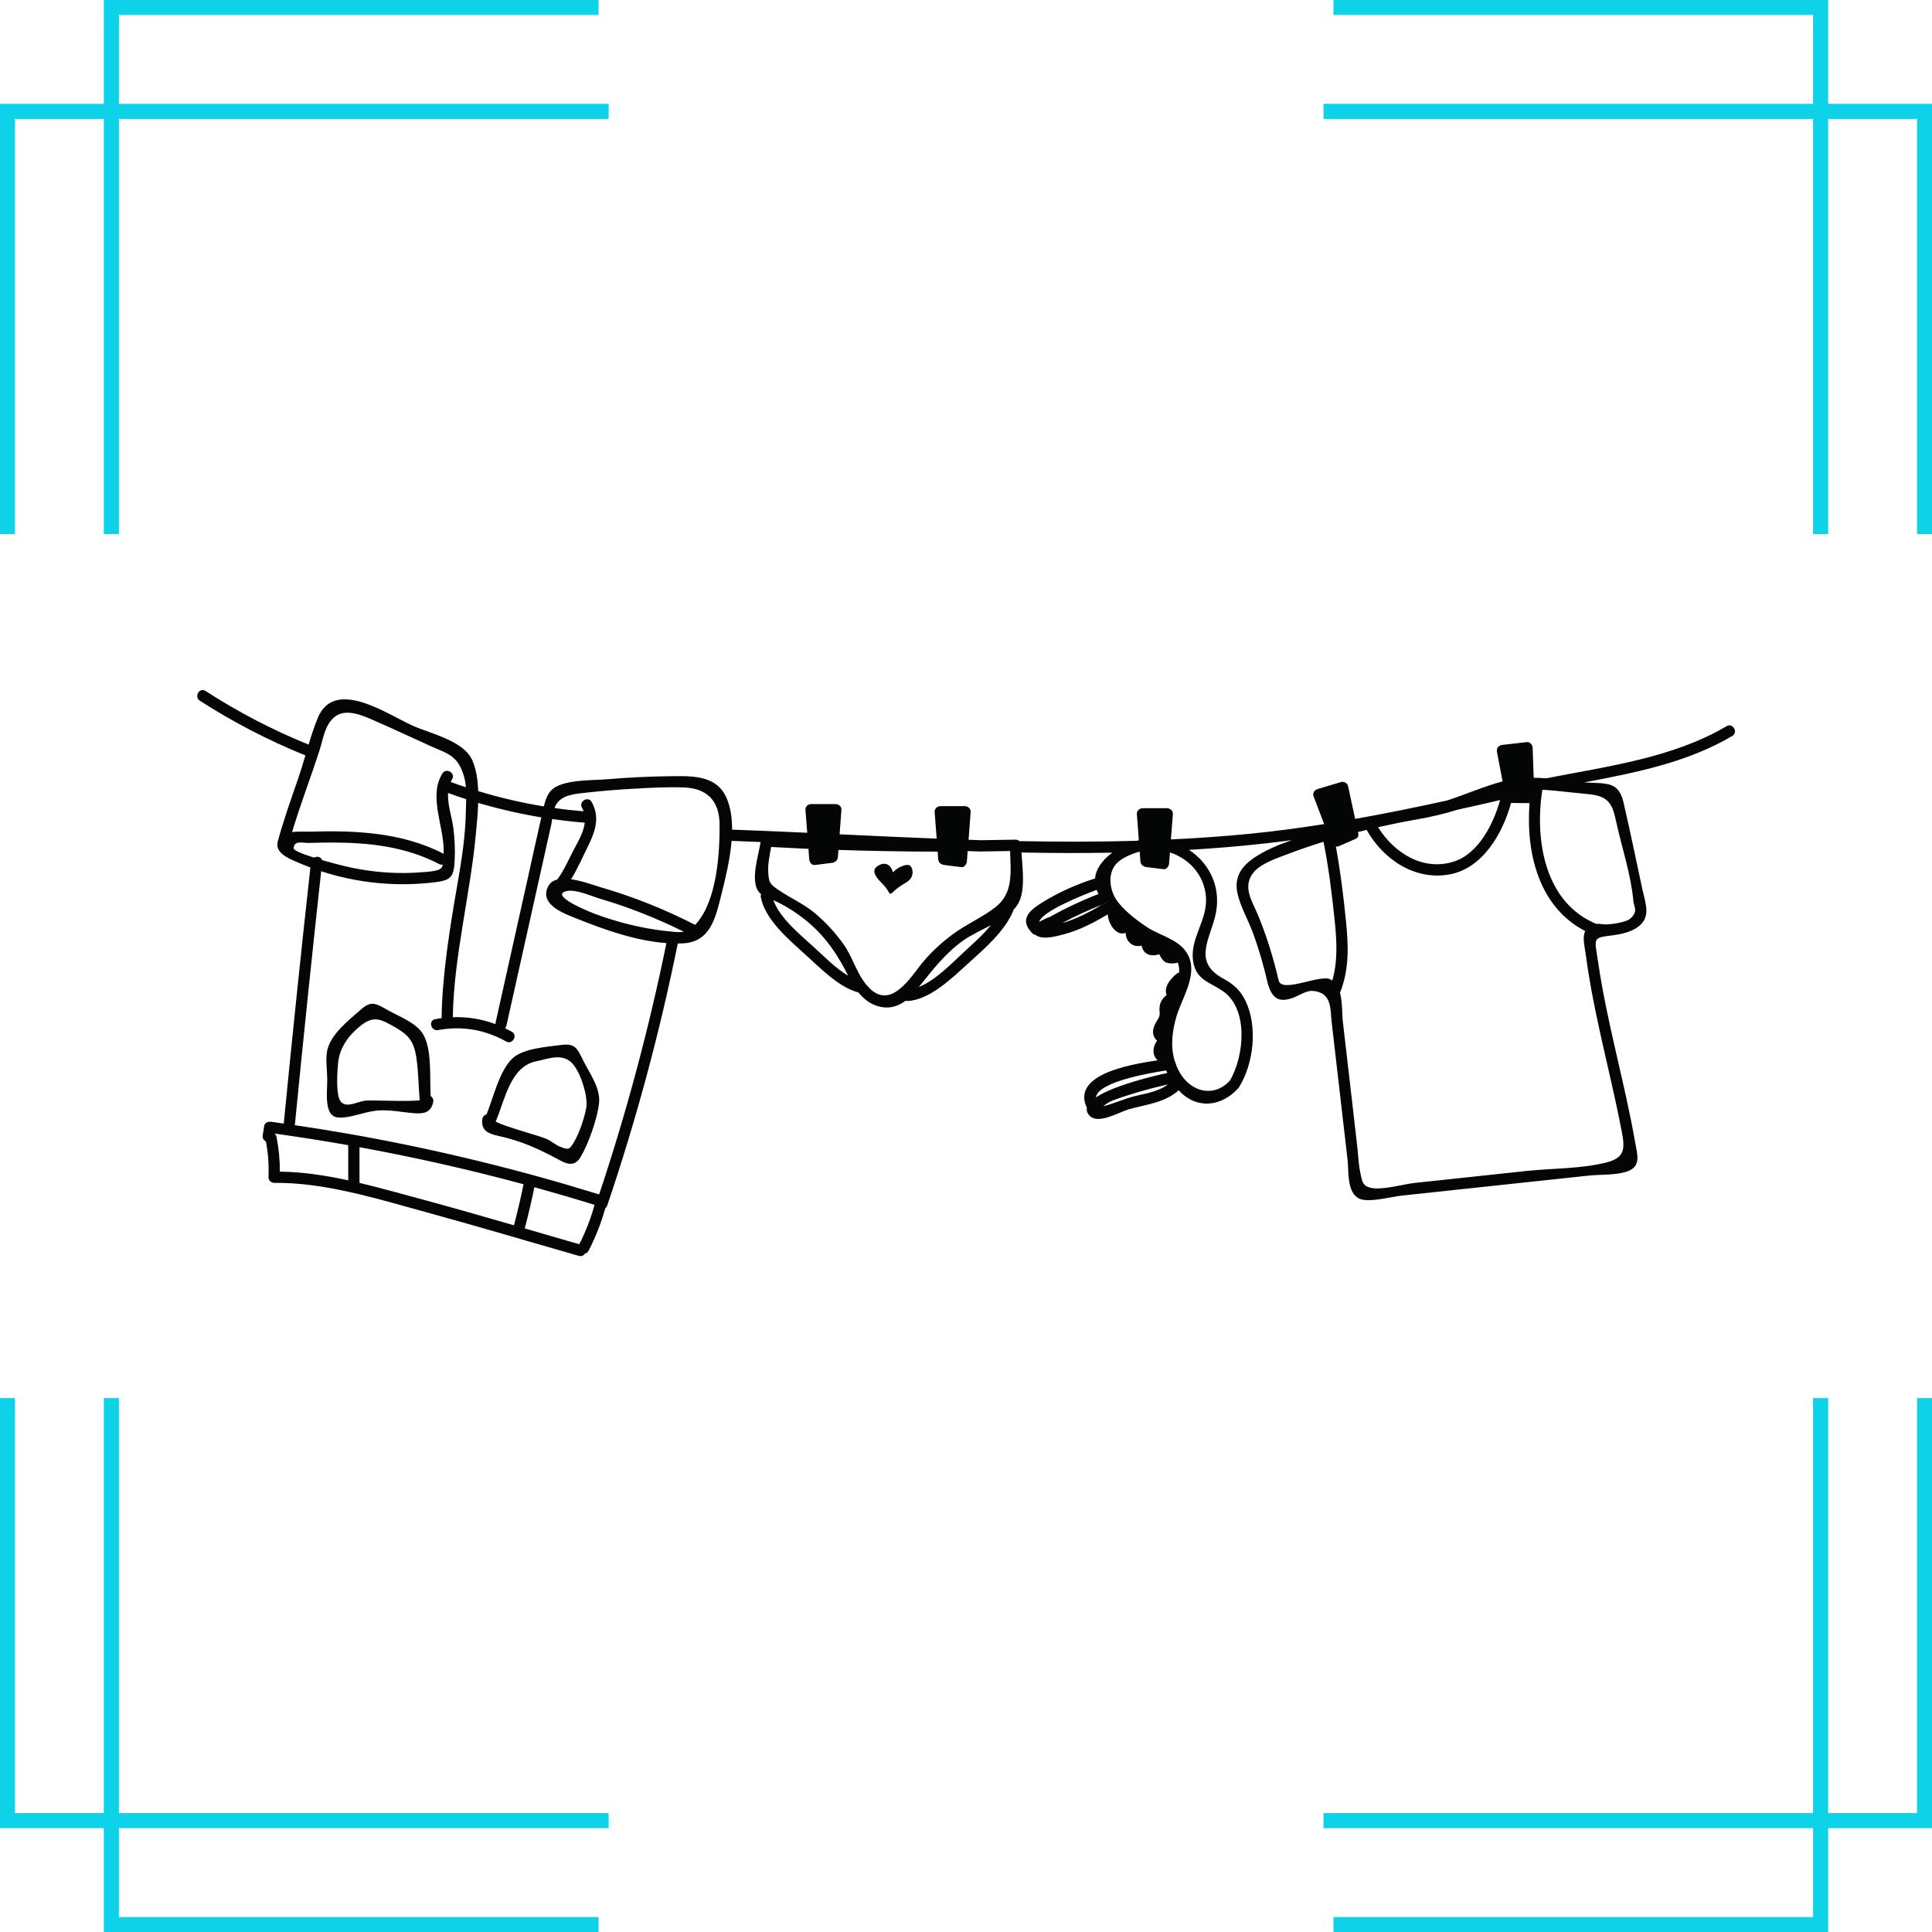 <svg xmlns="http://www.w3.org/2000/svg" xmlns:xlink="http://www.w3.org/1999/xlink" width="500" zoomAndPan="magnify" viewBox="0 0 375 375" height="500" preserveAspectRatio="xMidYMid meet" version="1.0"><defs><clipPath id="cac6a6acfb"><path d="M 38 133 L 337 133 L 337 243.938 L 38 243.938 Z M 38 133 " clip-rule="nonzero"/></clipPath></defs><rect x="-37.5" width="450" fill="#ffffff" y="-37.5" height="450" fill-opacity="1"/><rect x="-37.5" width="450" fill="#ffffff" y="-37.5" height="450" fill-opacity="1"/><rect x="-37.5" width="450" fill="#ffffff" y="-37.5" height="450" fill-opacity="1"/><path fill="#0ed3e8" d="M 0 103.66 L 0 20.152 L 118.137 20.152 L 118.137 23.086 L 2.902 23.086 L 2.902 103.66 Z M 256.895 20.152 L 375 20.152 L 375 103.66 L 372.098 103.66 L 372.098 23.086 L 256.895 23.086 Z M 375 271.371 L 375 354.848 L 256.895 354.848 L 256.895 351.914 L 372.098 351.914 L 372.098 271.371 Z M 118.137 354.848 L 0 354.848 L 0 271.371 L 2.902 271.371 L 2.902 351.914 L 118.137 351.914 Z M 118.137 354.848 " fill-opacity="1" fill-rule="nonzero"/><path fill="#0ed3e8" d="M 20.152 103.66 L 20.152 0 L 116.18 0 L 116.18 2.902 L 23.086 2.902 L 23.086 103.66 Z M 258.82 0 L 354.848 0 L 354.848 103.66 L 351.914 103.66 L 351.914 2.902 L 258.82 2.902 Z M 354.848 271.371 L 354.848 375 L 258.82 375 L 258.82 372.098 L 351.914 372.098 L 351.914 271.371 Z M 116.18 375 L 20.152 375 L 20.152 271.371 L 23.086 271.371 L 23.086 372.098 L 116.18 372.098 Z M 116.18 375 " fill-opacity="1" fill-rule="nonzero"/><path fill="#040606" d="M 113.785 215.074 C 113.422 217.02 112.477 219.859 111.484 221.543 C 110.5 223.223 110.371 223.223 108.707 222.574 C 107.922 222.266 107.168 221.617 106.41 221.219 C 105.012 220.48 97.973 218.723 96.199 217.688 C 96.23 217.648 96.25 217.609 96.27 217.559 C 98.02 213.395 99.094 207.012 104.039 206.004 C 106.371 205.531 109.074 204.348 111.02 206.34 C 112.723 208.098 114.18 212.883 113.785 215.074 Z M 113.23 205.898 C 111.973 203.371 111.633 202.473 108.848 202.836 C 106.23 203.184 101.699 203.488 99.605 205.312 C 96.977 207.613 95.75 213.102 94.441 216.297 C 94.027 216.414 93.664 216.738 93.605 217.281 C 93.379 219.484 94.805 220.055 96.691 220.469 C 101.305 221.477 104.598 223.016 108.699 225.227 C 110.359 226.125 111.672 226.309 112.711 224.547 C 114.238 221.98 115.879 217.281 116.262 214.285 C 116.656 211.285 114.512 208.473 113.23 205.898 " fill-opacity="1" fill-rule="nonzero"/><path fill="#040606" d="M 70.895 213.633 C 68.977 213.918 66.551 215.516 65.773 213.062 C 65.262 211.422 65.457 207.84 65.637 206.191 C 65.973 203.25 67.719 200.895 70.023 199.07 C 72.559 197.055 73.973 197.848 76.594 199.336 C 79.227 200.836 80.34 202.027 80.82 205.324 C 81.203 207.898 81.23 210.582 81.43 213.18 C 81.438 213.316 81.469 213.434 81.516 213.543 C 79.543 213.887 71.871 213.484 70.895 213.633 Z M 83.594 212.754 C 83.375 209.211 83.867 204.16 82.297 201.051 C 81.066 198.586 77.543 197.359 75.301 196.09 C 72.941 194.746 72.078 194.156 70.023 195.969 C 67.711 198.004 64.094 200.805 63.492 204 C 63.188 205.648 63.48 207.586 63.512 209.238 C 63.551 210.988 63.254 213.188 63.66 214.875 C 64.043 216.465 64.82 217.039 66.512 216.918 C 68.852 216.738 71.133 215.684 73.555 215.535 C 75.914 215.398 78.027 215.895 80.367 216.07 C 82.266 216.219 83.621 215.98 84.086 213.926 C 84.203 213.395 83.957 212.98 83.594 212.754 " fill-opacity="1" fill-rule="nonzero"/><path fill="#040606" d="M 215.168 174.883 C 215.047 175.07 214.871 175.23 214.613 175.328 C 214.555 175.348 214.508 175.367 214.449 175.398 C 214.418 175.367 214.398 175.348 214.391 175.32 C 214.598 175.199 214.793 175.078 215 174.961 C 215.059 174.934 215.117 174.902 215.168 174.883 " fill-opacity="1" fill-rule="nonzero"/><path fill="#040606" d="M 215.168 174.883 C 215.047 175.07 214.871 175.23 214.613 175.328 C 214.555 175.348 214.508 175.367 214.449 175.398 C 214.262 175.465 214.082 175.535 213.898 175.605 C 214.066 175.516 214.23 175.418 214.391 175.32 C 214.598 175.199 214.793 175.078 215 174.961 C 215.059 174.934 215.117 174.902 215.168 174.883 " fill-opacity="1" fill-rule="nonzero"/><path fill="#040606" d="M 215.168 174.883 C 215.047 175.07 214.871 175.23 214.613 175.328 C 214.555 175.348 214.508 175.367 214.449 175.398 C 214.262 175.465 214.082 175.535 213.898 175.605 C 214.066 175.516 214.23 175.418 214.391 175.32 C 214.598 175.199 214.793 175.078 215 174.961 C 215.059 174.934 215.117 174.902 215.168 174.883 " fill-opacity="1" fill-rule="nonzero"/><g clip-path="url(#cac6a6acfb)"><path fill="#040606" d="M 308.535 154.172 C 312.406 154.578 313 156.234 313.734 159.648 C 314.809 164.562 316.566 169.754 317.02 174.766 C 317.156 176.227 318.004 176.797 316.512 178.238 C 315.652 179.066 312.703 179.402 311.828 179.434 C 311.258 179.441 310.5 179.273 309.812 179.312 C 309.801 179.312 309.801 179.312 309.801 179.312 C 299.828 175.16 297.883 163.121 299.34 153.434 C 299.348 153.383 299.348 153.344 299.359 153.297 L 299.887 153.324 L 299.918 153.324 C 300.488 153.355 301.078 153.402 301.668 153.461 C 303.961 153.699 306.25 153.934 308.535 154.172 Z M 313.48 213.328 C 313.953 215.477 314.406 217.637 314.816 219.809 C 315.445 223.105 315.27 224.742 311.82 225.633 C 306.941 226.875 301.227 226.758 296.23 227.289 C 291.324 227.812 286.426 228.344 281.516 228.867 C 279.207 229.113 276.895 229.363 274.594 229.605 C 272.441 229.832 268.066 231.117 265.934 230.523 C 264.418 230.113 264.379 229.223 264.023 227.547 C 263.68 225.918 263.629 224.18 263.441 222.52 C 263.156 220.016 262.863 217.5 262.578 214.996 C 261.93 209.41 261.289 203.836 260.641 198.25 C 260.473 196.789 260.59 194.531 260.09 192.703 C 261.93 188.145 261.73 183.488 261.242 178.652 C 260.75 173.848 260.168 169.062 259.293 164.316 C 259.508 164.344 259.746 164.305 259.98 164.195 C 261.023 163.746 262.066 163.289 263.102 162.836 C 263.629 162.598 263.758 162.145 263.609 161.719 C 263.621 161.68 263.609 161.633 263.602 161.59 C 263.59 161.562 263.59 161.531 263.582 161.504 C 264.141 161.348 264.699 161.207 265.262 161.078 C 268.457 166.762 274.527 170.918 281.262 169.742 C 287.664 168.629 291.629 161.957 293.293 155.848 C 293.301 155.859 293.32 155.859 293.34 155.859 C 294.48 155.867 295.609 155.879 296.742 155.887 C 296.789 155.887 296.84 155.887 296.887 155.879 C 296.133 165.602 298.719 176.098 307.688 180.715 C 307.07 182.02 307.609 183.824 307.824 185.461 C 309.062 194.875 311.465 204.062 313.48 213.328 Z M 258.598 190.316 C 258.477 190.227 258.336 190.148 258.203 190.078 C 256.164 189.094 248.918 192.801 248.191 190.355 C 247.176 185.953 245.852 181.652 244.117 177.477 C 243.047 174.902 241.02 172.031 243.398 169.238 C 244.797 167.602 247.863 166.562 249.754 165.848 C 252.113 164.949 254.492 164.129 256.891 163.387 C 257.906 168.43 258.523 173.543 259.059 178.652 C 259.469 182.648 259.688 186.508 258.598 190.316 Z M 275.039 159.047 C 277.75 158.574 280.348 157.961 282.906 157.164 C 282.922 157.164 282.953 157.152 282.984 157.145 C 285.719 156.551 288.453 155.93 291.176 155.289 C 289.828 160.102 286.926 165.602 282.402 167.156 C 276.336 169.238 270.613 165.59 267.484 160.555 C 269.984 159.996 272.5 159.492 275.039 159.047 Z M 234.098 174.844 C 234.078 178.961 230.871 182.473 231.602 186.688 C 232.211 190.215 234.719 190.582 237.312 192.34 C 242.457 195.832 241.484 205.176 238.688 209.785 C 235.59 213.09 231.188 211.965 229.012 208.223 C 228.707 207.711 228.461 207.188 228.266 206.656 C 228.168 206.43 228.09 206.203 228.027 205.977 C 227.164 203.211 227.488 200.293 228.312 197.422 C 229.328 193.879 232.27 189.703 230.844 185.926 C 229.535 182.43 225.375 181.781 222.57 179.918 C 220.633 178.621 217.961 176.602 216.66 174.609 C 215.402 172.691 214.949 169.617 216.621 167.719 C 217.625 166.586 219.484 165.805 220.871 165.391 C 220.898 165.383 220.93 165.371 220.957 165.363 C 221.047 165.34 221.125 165.312 221.215 165.301 L 221.215 165.383 C 221.266 165.984 221.305 166.598 221.352 167.195 C 221.391 167.621 221.617 167.918 221.914 168.086 C 221.914 168.094 221.922 168.094 221.93 168.094 C 222.07 168.191 222.246 168.262 222.445 168.293 C 223.574 168.43 224.695 168.57 225.828 168.707 C 226.438 168.785 226.879 168.145 226.918 167.613 C 226.977 166.891 227.027 166.18 227.086 165.461 C 231.027 166.723 234.117 170.246 234.098 174.844 Z M 220.594 212.676 C 218.383 213.188 216.316 214.184 214.137 214.727 C 214.172 214.688 214.223 214.656 214.27 214.617 C 214.91 214.086 215.629 213.691 216.434 213.445 C 217.457 213.027 218.52 212.723 219.57 212.391 C 221.93 211.648 224.32 211.016 226.73 210.477 C 224.93 211.797 222.809 212.172 220.594 212.676 Z M 212.707 213.008 C 213.141 210.02 222.648 208.355 226.355 207.773 C 226.426 207.938 226.496 208.105 226.574 208.262 C 224.527 208.707 216.355 210.562 212.707 213.008 Z M 214.613 175.328 C 214.555 175.348 214.508 175.367 214.449 175.398 C 214.262 175.465 214.082 175.535 213.898 175.605 C 212.336 176.523 210.75 177.398 209.09 178.109 C 208.133 178.523 207.172 178.891 206.168 179.168 C 208.676 177.824 211.242 176.641 213.898 175.605 C 214.066 175.516 214.23 175.418 214.391 175.32 C 214.598 175.199 214.793 175.078 215 174.961 C 215.059 174.934 215.117 174.902 215.168 174.883 C 215.047 175.07 214.871 175.23 214.613 175.328 Z M 203.316 178.129 C 202.785 178.398 202.223 178.633 201.715 178.922 C 202.184 176.926 210.23 173.699 212.863 172.723 C 212.965 172.988 213.07 173.266 213.207 173.531 C 209.926 174.805 206.746 176.305 203.68 178.023 C 203.562 178.031 203.441 178.07 203.316 178.129 Z M 193.148 176.137 C 190.57 178.121 187.445 179.453 184.816 181.426 C 182.508 183.164 180.414 185.078 178.641 187.363 C 176.133 190.613 172.387 196.238 168.207 191.191 L 168.199 191.184 C 168.07 191.047 167.961 190.906 167.844 190.742 C 167.832 190.742 167.832 190.742 167.832 190.73 C 167.812 190.703 167.793 190.672 167.766 190.641 C 166.121 188.395 165.355 185.562 163.723 183.262 C 162.117 181.012 160.23 178.969 158.117 177.203 C 155.965 175.406 153.445 174.332 151.164 172.781 C 149.445 171.617 149.207 171.352 149.109 169.121 C 149.039 167.633 149.395 165.965 149.672 164.402 C 152.09 164.531 154.5 164.652 156.918 164.762 C 156.969 165.441 157.027 166.121 157.074 166.805 C 157.113 167.336 157.547 167.977 158.168 167.898 C 159.285 167.762 160.418 167.613 161.539 167.473 C 161.738 167.441 161.914 167.383 162.051 167.285 C 162.062 167.285 162.062 167.277 162.062 167.277 C 162.363 167.117 162.602 166.812 162.633 166.379 C 162.672 165.906 162.699 165.43 162.738 164.969 C 169.16 165.184 175.574 165.293 181.992 165.301 C 182.035 165.797 182.066 166.297 182.102 166.793 C 182.141 167.227 182.379 167.535 182.684 167.699 C 182.695 167.699 182.695 167.711 182.703 167.711 C 182.793 167.75 182.879 167.789 182.977 167.809 C 183.047 167.828 183.105 167.879 183.195 167.887 C 184.324 168.027 185.445 168.164 186.578 168.312 C 187.188 168.391 187.629 167.742 187.672 167.215 C 187.719 166.578 187.77 165.926 187.816 165.281 C 187.816 165.254 187.816 165.223 187.828 165.195 C 188.652 165.223 189.48 165.242 190.305 165.273 L 190.336 165.273 C 192.242 165.254 194.152 165.223 196.059 165.184 C 196.059 165.273 196.059 165.352 196.066 165.43 C 196.195 169.508 196.668 173.445 193.148 176.137 Z M 187.078 184.812 C 184.938 186.805 181.602 190.277 178.348 191.578 C 181.09 188.203 183.391 185.078 187.059 182.48 C 188.465 181.496 190.441 180.586 192.34 179.578 C 190.699 181.574 188.652 183.348 187.078 184.812 Z M 157.84 183.715 C 155.285 181.395 151.391 178.238 150.105 174.727 C 150.297 174.805 150.477 174.883 150.652 174.973 C 152.977 176.098 155.129 177.508 157.074 179.188 C 160.43 182.078 162.699 185.5 164.629 189.398 C 162.098 187.879 159.699 185.391 157.84 183.715 Z M 135.184 179.234 C 135.094 179.336 135.016 179.422 134.926 179.512 C 128.996 176.48 122.852 174.016 116.449 172.168 C 115.27 171.824 112.977 170.957 110.844 170.66 C 112.043 168.738 112.977 166.578 113.953 164.621 C 115.426 161.641 116.586 158.82 114.844 155.672 C 114.168 154.438 112.281 155.543 112.957 156.777 C 113.086 157.012 113.191 157.242 113.273 157.477 C 111.387 157.32 109.508 157.113 107.637 156.836 C 107.695 156.668 107.754 156.512 107.836 156.363 C 108.945 154.16 111.934 154.062 114.129 153.816 C 117.098 153.492 120.086 153.246 123.078 153.086 C 126.312 152.91 129.617 152.711 132.863 152.852 C 137.316 153.047 139.617 155.516 139.668 159.965 C 139.727 165.707 139.117 174.773 135.184 179.234 Z M 129.934 180.781 C 128.184 180.617 126.43 180.34 124.699 180.004 C 121.543 179.375 118.438 178.484 115.426 177.359 C 114.297 176.945 106.43 173.738 110.027 172.949 C 111.797 172.566 114.816 173.957 116.559 174.469 C 122.145 176.117 127.531 178.27 132.746 180.855 C 131.969 181 131.102 180.902 129.934 180.781 Z M 116.293 231.836 C 101.02 227.102 85.492 223.301 69.777 220.449 C 69.051 220.32 68.332 220.195 67.605 220.066 C 64.152 219.465 60.688 218.902 57.227 218.398 C 58.84 201.961 60.539 185.531 62.34 169.109 C 69.43 171.422 77.012 172.16 84.438 171.242 C 87.508 170.859 88.078 170.246 88.246 167.109 C 88.363 164.988 88.266 162.855 88 160.754 C 87.723 158.633 86.848 156.176 86.965 153.914 C 88.137 154.34 89.305 154.746 90.484 155.117 C 90.477 155.938 90.445 156.738 90.426 157.477 C 90.34 162.184 89.621 166.852 88.812 171.488 C 87.406 179.551 85.797 189.332 85.719 197.547 L 85.719 197.625 C 85.293 197.676 84.879 197.746 84.457 197.824 C 83.07 198.09 83.66 200.203 85.039 199.938 C 89.641 199.078 94.156 199.848 98.246 202.156 C 99.465 202.848 100.566 200.953 99.348 200.262 C 98.906 200.016 98.461 199.781 98.02 199.562 C 98.156 199.441 98.254 199.266 98.305 199.039 C 101.184 186.102 104.078 173.16 106.961 160.223 C 107.047 159.836 107.109 159.402 107.188 158.969 C 109.27 159.273 111.375 159.512 113.488 159.688 C 113.5 159.688 113.5 159.688 113.508 159.688 C 113.273 161.68 112.012 163.664 111.121 165.41 C 110.227 167.148 109.359 169.129 108.148 170.73 L 108.141 170.73 C 107.352 170.926 106.734 171.352 106.371 172.102 C 104.637 175.605 109.555 177.34 111.809 178.25 C 117.227 180.418 123.344 182.617 129.352 183.055 C 125.977 199.57 121.633 215.852 116.293 231.836 Z M 112.438 241.508 C 108.906 240.488 105.387 239.465 101.855 238.438 C 102.551 235.793 103.184 233.129 103.723 230.438 C 107.629 231.523 111.523 232.656 115.398 233.863 C 114.672 236.512 113.707 239.02 112.438 241.508 Z M 99.762 237.828 C 93.73 236.09 87.703 234.352 81.656 232.723 C 77.789 231.688 73.809 230.555 69.777 229.598 L 69.777 222.672 C 80.484 224.625 91.105 227.02 101.621 229.863 C 101.078 232.539 100.449 235.191 99.762 237.828 Z M 67.59 229.102 C 63.188 228.145 58.723 227.457 54.316 227.418 C 54.336 225.125 54.117 222.938 53.668 220.66 C 53.609 220.352 53.449 220.133 53.254 220.016 C 58.055 220.688 62.832 221.438 67.59 222.277 Z M 56.992 164.629 C 57.148 163.043 58.582 163.652 60.012 163.613 C 61.496 163.566 62.98 163.535 64.473 163.535 C 71.684 163.547 78.754 164.324 85.234 167.711 C 85.48 167.84 85.727 167.867 85.953 167.82 C 85.746 168.766 85.109 169.012 82.934 169.219 C 81.43 169.355 79.914 169.438 78.398 169.449 C 74.715 169.469 71.035 169.051 67.438 168.242 C 66.875 168.113 64.711 167.582 62.508 166.941 C 62.34 166.297 61.523 166.141 60.945 166.457 C 58.781 165.785 56.949 165.074 56.992 164.629 Z M 62.027 145.605 C 62.449 144.316 62.715 142.875 63.234 141.609 C 65.125 137.062 68.656 138.141 71.949 139.559 C 75.871 141.258 79.75 143.082 83.652 144.848 C 86.977 146.336 89.02 146.637 90.172 151.121 C 90.301 151.648 90.391 152.219 90.426 152.801 C 89.434 152.477 88.453 152.141 87.469 151.773 C 87.555 151.586 87.645 151.422 87.754 151.242 C 88.492 150.047 86.602 148.941 85.867 150.137 C 83.062 154.676 86.316 160.605 86.109 165.547 C 86.109 165.602 86.109 165.66 86.102 165.707 C 77.969 161.531 68.977 161.16 60.012 161.426 C 59.156 161.445 57.875 161.348 56.695 161.504 C 58.297 156.148 60.316 150.926 62.027 145.605 Z M 92.324 162.242 C 92.512 160.34 92.75 158.102 92.816 155.84 C 96.848 157.031 100.93 157.961 105.07 158.652 C 104.156 162.629 103.289 166.617 102.406 170.613 C 100.34 179.887 98.266 189.172 96.199 198.457 C 96.172 198.574 96.172 198.684 96.18 198.785 C 93.523 197.785 90.742 197.332 87.898 197.441 C 88.027 186.113 91.285 173.453 92.324 162.242 Z M 335.125 140.953 C 324.73 147.098 312.008 148.746 300.094 151.074 L 300.066 151.074 C 299.27 151.004 298.48 150.965 297.695 150.965 C 297.617 149.023 297.547 147.078 297.48 145.133 C 297.461 144.59 296.996 143.969 296.387 144.039 C 294.797 144.215 293.203 144.402 291.617 144.582 C 290.871 144.668 290.418 145.211 290.566 145.973 C 290.918 147.879 291.285 149.773 291.648 151.668 C 287.949 152.664 284.516 154.18 280.918 155.367 C 280.918 155.367 280.918 155.367 280.91 155.367 C 274.969 156.668 269.02 157.891 263.031 158.949 C 262.566 156.816 262.117 154.695 261.656 152.566 C 261.535 151.992 260.855 151.637 260.316 151.793 C 258.781 152.246 257.238 152.711 255.703 153.164 C 255.184 153.324 254.73 153.945 254.945 154.508 C 255.633 156.324 256.324 158.141 257.012 159.957 C 252.219 160.715 247.422 161.355 242.605 161.832 C 237.508 162.332 232.398 162.695 227.273 162.934 C 227.402 161.285 227.527 159.629 227.656 157.969 C 227.695 157.379 227.113 156.875 226.562 156.875 L 221.758 156.875 C 221.195 156.875 220.625 157.379 220.664 157.969 C 220.789 159.688 220.918 161.395 221.047 163.102 C 220.91 163.121 220.762 163.152 220.625 163.199 C 213.043 163.418 205.449 163.406 197.848 163.262 C 197.652 163.082 197.406 162.977 197.133 162.977 C 194.926 163.023 192.727 163.062 190.523 163.082 L 190.305 163.082 C 189.527 163.055 188.77 163.023 187.996 162.996 C 188.129 161.188 188.27 159.371 188.406 157.566 C 188.445 156.984 187.867 156.473 187.316 156.473 L 182.508 156.473 C 181.945 156.473 181.375 156.973 181.414 157.566 C 181.555 159.305 181.68 161.039 181.809 162.777 C 175.523 162.527 169.238 162.234 162.965 161.938 C 163.086 160.34 163.203 158.75 163.32 157.164 C 163.371 156.57 162.789 156.066 162.23 156.066 L 157.43 156.066 C 156.867 156.066 156.289 156.559 156.336 157.164 C 156.457 158.652 156.562 160.141 156.68 161.641 C 151.812 161.414 146.945 161.207 142.098 161.031 C 142.109 158.859 141.824 156.785 141.074 155 C 139.098 150.246 133.973 150.621 129.598 150.672 C 125.793 150.719 121.988 150.906 118.188 151.23 C 115.199 151.488 111.465 151.301 108.641 152.379 C 106.586 153.164 106.035 154.586 105.562 156.52 C 101.254 155.82 97.008 154.824 92.816 153.551 C 92.75 151.422 92.445 149.367 91.707 147.633 C 90.066 143.762 83.543 142.41 80.07 140.84 C 75.176 138.633 64.906 131.441 61.66 139.391 C 60.984 141.051 60.422 142.773 59.902 144.523 C 52.898 141.691 46.242 138.219 39.891 134.113 C 38.699 133.355 37.609 135.25 38.789 136.008 C 45.289 140.191 52.113 143.723 59.281 146.625 C 58.84 148.086 58.406 149.547 57.926 150.965 C 56.512 155.07 55.035 159.176 53.895 163.379 C 53.887 163.438 53.871 163.488 53.871 163.535 C 53.867 163.547 53.867 163.555 53.867 163.566 L 53.867 163.605 C 53.852 163.625 53.852 163.652 53.852 163.684 C 53.551 165.766 56.539 166.852 57.965 167.461 C 58.723 167.789 59.48 168.094 60.246 168.379 C 58.418 184.938 56.695 201.504 55.074 218.082 C 54.258 217.965 53.449 217.848 52.633 217.738 C 52.105 217.668 51.395 217.867 51.289 218.508 C 51.188 219.117 51.09 219.73 50.992 220.34 C 50.895 220.914 51.207 221.359 51.621 221.566 C 52.055 223.883 52.211 226.145 52.113 228.504 C 52.094 229.094 52.633 229.605 53.207 229.598 C 57.957 229.539 62.805 230.258 67.59 231.316 C 68.32 231.473 69.039 231.641 69.758 231.809 C 74.152 232.852 78.5 234.137 82.688 235.281 C 88.188 236.793 93.684 238.359 99.172 239.949 C 99.867 240.145 100.566 240.352 101.266 240.562 C 104.965 241.625 108.66 242.703 112.359 243.766 C 112.891 243.914 113.305 243.688 113.52 243.32 C 113.805 243.281 114.07 243.113 114.238 242.781 C 115.613 240.105 116.695 237.371 117.492 234.492 C 117.66 234.363 117.809 234.176 117.883 233.93 C 123.512 217.305 128.074 200.352 131.555 183.133 C 131.848 183.133 132.137 183.125 132.43 183.113 C 137.898 182.906 138.871 178.18 140.023 173.621 C 140.77 170.633 141.703 166.883 142 163.211 C 143.875 163.281 145.746 163.359 147.633 163.438 C 147.219 166.102 145.637 170.789 147.199 173.008 C 147.348 173.219 147.527 173.402 147.723 173.551 C 147.652 173.719 147.633 173.918 147.672 174.133 C 148.5 178.535 153.191 182.441 156.297 185.262 C 159.055 187.75 162.84 191.688 166.625 192.633 L 166.637 192.645 C 167.805 194.098 169.301 195.191 171.277 195.496 C 173.004 195.754 174.492 195.203 175.77 194.242 C 175.781 194.242 175.781 194.242 175.781 194.242 C 175.898 194.281 176.016 194.305 176.152 194.293 C 180.52 194.098 184.898 189.723 187.945 186.98 C 190.914 184.297 195.234 180.625 196.766 176.531 C 197.07 176.215 197.336 175.879 197.551 175.523 C 199.086 173.066 198.469 168.656 198.27 165.469 C 204.152 165.59 210.023 165.609 215.883 165.5 C 213.789 167.09 212.699 168.766 212.551 170.504 C 208.902 171.668 205.391 173.227 202.137 175.27 C 199.668 176.809 197.836 178.543 200.363 181.141 C 200.562 181.336 200.777 181.434 200.984 181.453 C 202.344 182.559 205.215 181.68 206.629 181.309 C 209.617 180.516 212.363 179.039 215.02 177.488 C 215.129 179.461 216.789 181.781 218.48 181.051 C 218.48 181.102 218.492 181.141 218.492 181.168 C 218.539 181.832 218.727 182.402 219.18 182.887 C 219.867 183.637 220.73 183.734 221.59 183.555 C 221.688 184.129 221.945 184.664 222.492 185.047 C 223.23 185.57 224.164 185.449 225.051 185.242 C 225.215 185.699 225.512 186.113 225.836 186.48 C 225.867 186.508 225.895 186.547 225.938 186.559 C 225.953 186.586 225.984 186.605 226.004 186.625 C 226.043 186.656 226.094 186.688 226.133 186.707 C 226.211 186.766 226.301 186.812 226.406 186.844 C 227.125 187.059 227.902 187.07 228.609 186.832 C 228.848 187.465 228.914 188.113 228.867 188.766 C 228.699 188.797 228.52 188.875 228.363 189.012 C 227.055 190.109 225.887 191.617 226.438 193.117 C 225.797 193.672 225.246 194.332 225.109 195.211 C 224.891 196.543 225.441 196.809 224.648 198.004 C 223.605 199.59 223.457 200.895 224.578 202 C 223.684 203.262 223.594 204.754 224.688 205.809 C 218.98 206.648 207.957 208.621 210.957 215.035 C 210.871 215.508 210.996 215.98 211.398 216.465 C 213.043 218.426 217.309 215.82 219.039 215.328 C 222.492 214.352 226.035 214.078 228.785 211.621 C 228.805 211.641 228.824 211.668 228.848 211.688 C 232.23 215.359 237.078 214.863 240.359 211.207 C 240.41 211.156 240.449 211.098 240.488 211.035 C 240.488 211.035 240.488 211.035 240.488 211.027 C 240.508 211.008 240.52 210.996 240.527 210.977 C 243.34 206.43 244.141 199.246 241.77 194.305 C 240.785 192.242 239.418 191.027 237.441 189.949 C 231.816 186.883 234.469 182.906 235.758 178.27 C 237.344 172.535 234.844 167.621 230.785 164.957 C 235.836 164.664 240.871 164.238 245.898 163.672 C 247.512 163.488 249.137 163.289 250.746 163.074 C 248.336 163.902 245.977 164.867 243.883 166.191 C 241.148 167.918 239.449 170.098 240.195 173.402 C 240.785 176.051 242.242 178.496 243.176 181.023 C 244.355 184.219 245.289 187.465 246.043 190.77 C 246.059 190.828 246.078 190.879 246.086 190.938 C 246.105 190.996 246.125 191.066 246.145 191.125 C 246.98 193.789 248.211 194.648 250.922 193.691 C 251.988 193.316 253.551 192.262 254.711 192.328 C 258.566 192.566 258.191 195.871 258.457 198.25 C 258.852 201.602 259.234 204.949 259.617 208.293 C 260.266 213.879 260.906 219.453 261.555 225.039 C 261.82 227.359 261.371 231.59 263.906 232.684 C 265.734 233.477 270.102 232.273 272 232.074 C 274.879 231.758 277.762 231.453 280.652 231.148 C 286.996 230.465 293.352 229.793 299.691 229.113 C 302.586 228.809 305.465 228.504 308.355 228.184 C 310.668 227.938 313.727 228.145 315.918 227.348 C 318.602 226.363 317.797 224.109 317.375 221.676 C 315.328 209.98 311.914 198.562 310.207 186.812 C 309.488 181.938 308.969 182.047 313.184 181.523 C 314.602 181.348 316.371 180.922 317.609 180.133 C 320.609 178.211 319.43 175.543 318.762 172.496 C 317.551 166.902 316.41 161.285 315.113 155.711 C 314.117 151.441 311.523 152.168 307.5 151.863 C 317.473 149.98 327.57 147.977 336.238 142.848 C 337.445 142.137 336.344 140.242 335.125 140.953 " fill-opacity="1" fill-rule="nonzero"/></g><path fill="#040606" d="M 228.266 206.656 C 228.168 206.43 228.09 206.203 228.027 205.977 C 228.168 206.172 228.254 206.422 228.266 206.656 " fill-opacity="1" fill-rule="nonzero"/><path fill="#040606" d="M 176.895 170.293 C 176.5 171.051 175.668 171.395 174.988 171.832 C 174.488 172.16 174.012 172.52 173.562 172.918 C 173.383 173.082 173.145 173.43 172.871 173.453 C 172.609 173.473 172.555 173.258 172.449 173.062 C 172.172 172.586 171.871 172.148 171.48 171.754 C 170.766 171.016 168.777 169.234 170.223 168.184 C 170.777 167.781 171.574 167.469 172.234 167.789 C 172.844 168.082 173.133 168.707 173.344 169.32 C 173.785 168.832 174.316 168.445 174.938 168.188 C 175.559 167.93 176.473 167.582 176.879 168.305 C 177.215 168.902 177.211 169.688 176.895 170.293 " fill-opacity="1" fill-rule="nonzero"/></svg>